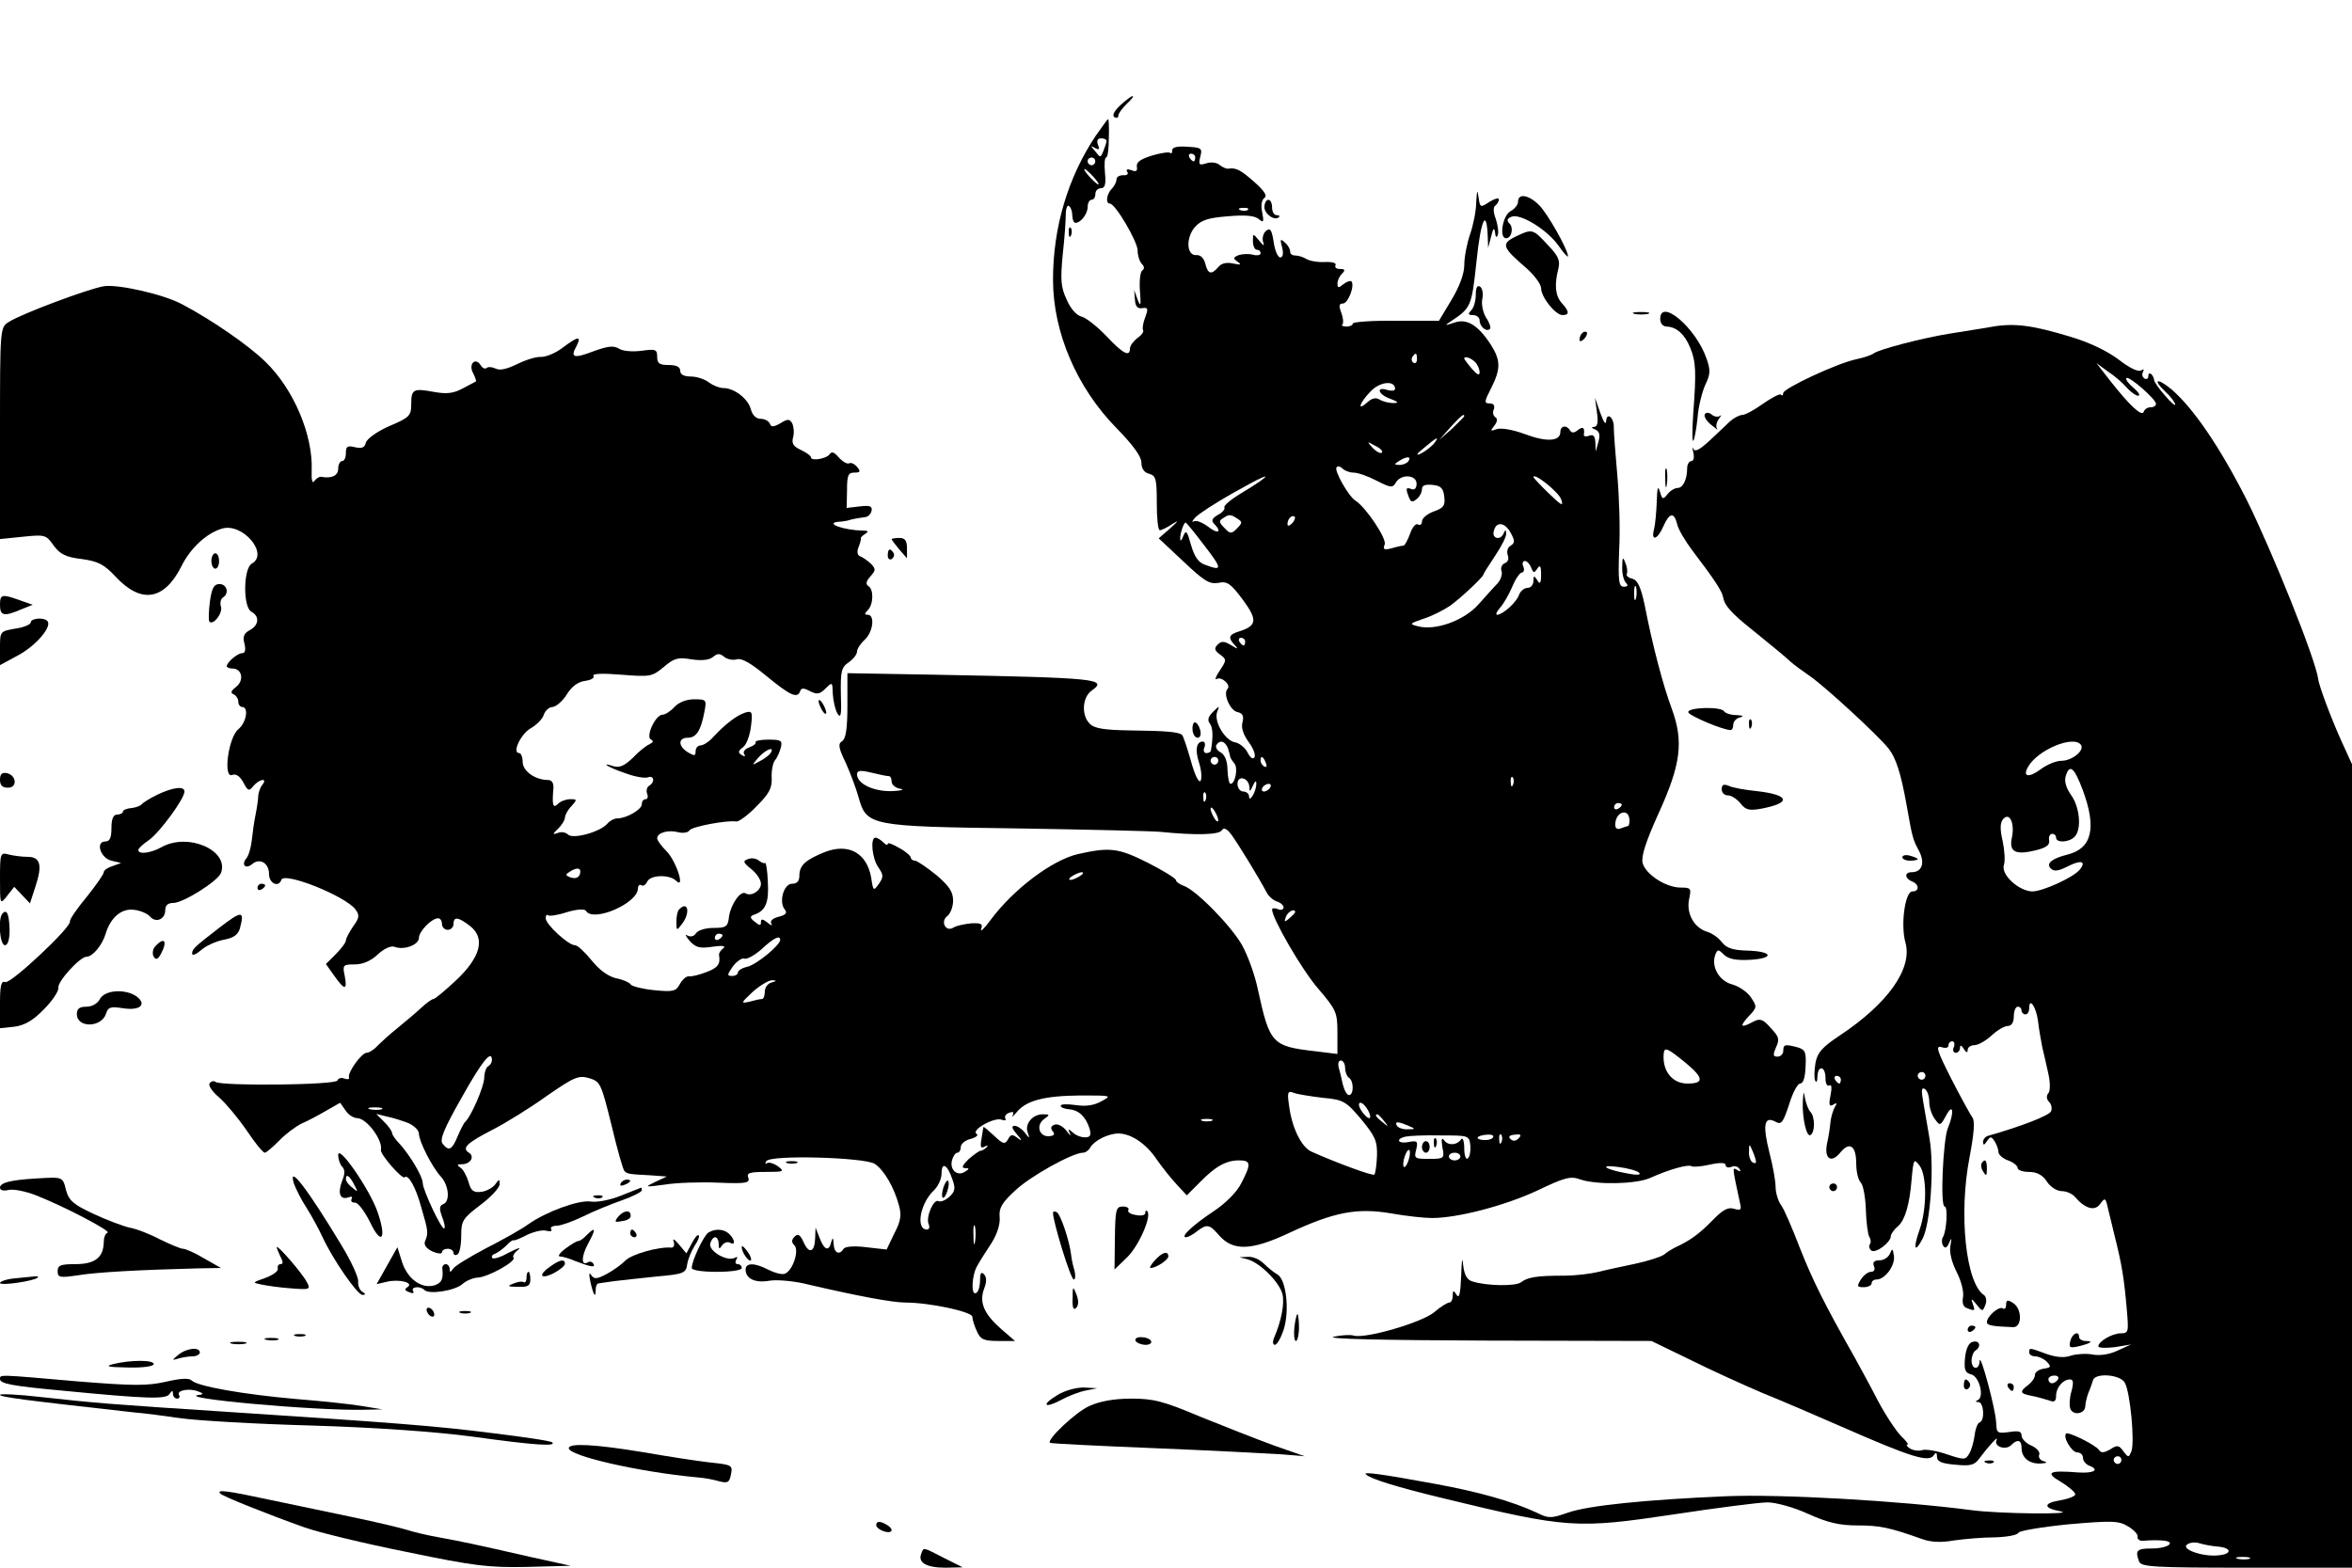 <?xml version="1.0" standalone="no"?>
<!DOCTYPE svg PUBLIC "-//W3C//DTD SVG 20010904//EN"
 "http://www.w3.org/TR/2001/REC-SVG-20010904/DTD/svg10.dtd">
<svg version="1.0" xmlns="http://www.w3.org/2000/svg"
 width="612pt" height="408pt" viewBox="0 0 612 408"
 preserveAspectRatio="xMidYMid meet">

<g transform="translate(0,408) scale(0.1,-0.1)"
fill="#000000" stroke="none">
<path d="M2915 3806 c-16 -15 -22 -27 -15 -31 5 -3 10 -2 10 4 0 6 10 19 22
31 12 11 19 20 15 20 -3 0 -18 -11 -32 -24z"/>
<path d="M2852 3728 c-73 -109 -112 -239 -112 -376 0 -137 62 -281 165 -386
43 -44 65 -74 65 -90 0 -15 7 -26 20 -29 18 -5 20 -14 20 -76 0 -39 3 -71 8
-71 4 0 19 7 32 16 18 11 17 9 -5 -11 l-30 -26 64 -60 c54 -51 68 -60 91 -56
23 5 32 -1 64 -44 39 -53 37 -68 -12 -83 -25 -8 -27 -16 -9 -35 10 -11 8 -11
-10 0 -18 11 -25 11 -35 1 -9 -9 -8 -15 6 -25 18 -13 18 -15 0 -42 -11 -16
-14 -26 -8 -22 13 7 38 -16 28 -26 -12 -12 6 -55 25 -60 15 -3 18 -11 14 -27
-4 -13 2 -32 16 -51 12 -16 19 -34 15 -40 -4 -6 -11 -1 -18 13 -6 12 -21 24
-32 26 -26 4 -56 54 -47 79 7 17 6 17 -11 0 -12 -12 -15 -21 -8 -30 8 -10 9
-34 3 -69 0 -5 -6 -8 -12 -8 -6 0 -9 7 -5 15 3 8 1 15 -4 15 -17 0 -21 -21
-10 -55 6 -19 8 -40 4 -47 -4 -7 -15 14 -25 51 -10 35 -20 65 -23 68 -8 8 -41
11 -133 12 -69 1 -95 5 -107 17 -23 22 -20 70 5 87 42 30 15 33 -406 41 l-230
4 0 -84 c0 -60 -4 -87 -14 -93 -11 -7 -9 -18 10 -57 12 -27 27 -67 33 -89 21
-74 28 -76 413 -81 186 -3 354 -7 373 -9 89 -9 152 -8 159 4 5 8 13 5 25 -11
17 -23 72 -113 91 -149 5 -11 18 -22 27 -25 10 -3 18 -10 18 -16 0 -5 -7 -8
-15 -4 -8 3 -15 3 -15 -1 0 -23 78 -158 120 -206 47 -55 50 -62 50 -114 l0
-56 -57 7 c-113 13 -119 19 -150 161 -8 39 -27 90 -41 115 -28 50 -122 146
-153 155 -10 4 -19 10 -19 14 0 5 -33 25 -74 46 -76 38 -98 41 -182 22 -67
-16 -167 -91 -227 -172 -16 -22 -27 -32 -24 -23 5 14 0 16 -26 15 -18 -2 -38
-6 -46 -11 -20 -13 -35 16 -16 30 8 6 15 24 15 40 0 23 -10 38 -44 67 -25 20
-50 37 -55 37 -6 0 -11 4 -11 8 0 4 -13 16 -30 25 -17 10 -30 15 -30 11 0 -5
-5 -3 -12 4 -7 7 -16 12 -20 12 -14 0 -9 -55 8 -78 13 -19 13 -25 1 -42 -14
-20 -15 -19 -20 15 -11 65 -59 92 -122 67 -49 -20 -65 -34 -65 -61 0 -14 -6
-21 -19 -21 -22 0 -35 -48 -19 -67 7 -9 3 -14 -16 -19 -16 -4 -23 -11 -19 -18
4 -6 -1 -5 -10 3 -13 10 -17 10 -17 1 0 -10 -4 -9 -16 1 -13 10 -13 14 -3 18
31 10 40 31 37 85 -1 30 -5 53 -7 50 -2 -2 -10 1 -16 6 -7 6 -20 8 -29 4 -14
-5 -12 -9 9 -26 14 -11 25 -28 25 -38 0 -18 -25 -34 -40 -25 -13 8 -38 -28
-43 -60 -3 -27 -7 -30 -41 -30 -20 0 -40 -6 -45 -14 -5 -8 -14 -10 -22 -6 -8
5 -5 -1 5 -13 16 -18 26 -21 60 -16 26 4 36 2 28 -4 -7 -5 -12 -13 -11 -18 4
-23 -3 -33 -33 -44 -18 -7 -38 -12 -45 -11 -7 1 -17 -8 -24 -20 -10 -19 -17
-21 -67 -16 -30 3 -58 10 -61 15 -3 5 -21 13 -38 16 -21 5 -44 22 -64 47 -17
21 -36 39 -43 39 -17 0 -76 54 -76 70 0 7 2 11 6 8 3 -3 25 0 49 8 27 8 47 9
50 3 19 -30 135 20 135 59 0 7 4 11 9 8 5 -3 11 1 15 9 7 18 57 20 75 3 25
-25 1 51 -25 77 -13 13 -24 28 -24 33 0 15 29 23 55 16 12 -3 26 -1 29 5 7 10
99 27 122 23 6 -1 30 16 52 39 33 33 41 47 40 74 -1 19 3 40 9 47 6 7 12 22
15 33 4 18 0 20 -33 20 -20 0 -35 -3 -33 -7 2 -3 -5 -9 -16 -13 -11 -4 -17
-11 -14 -17 5 -7 2 -8 -6 -3 -10 6 -10 10 3 20 9 6 18 30 21 54 5 39 3 42 -16
36 -23 -8 -51 -30 -81 -62 -11 -13 -27 -23 -34 -23 -7 0 -13 -7 -13 -15 0 -13
-3 -13 -20 -3 -26 16 -26 38 0 38 22 0 34 19 43 68 6 31 5 32 -27 32 -20 0
-40 -8 -51 -20 -10 -11 -24 -20 -31 -20 -18 0 -45 -57 -30 -65 7 -3 6 -7 -4
-12 -8 -3 -28 -19 -43 -35 -22 -21 -35 -27 -51 -22 -38 12 -12 -4 33 -19 24
-9 50 -13 57 -10 16 6 19 -13 3 -22 -6 -4 -8 -13 -5 -21 3 -8 1 -14 -4 -14 -6
0 -10 -6 -10 -13 0 -14 -40 -37 -64 -37 -8 0 -19 -6 -25 -13 -18 -22 -90 -42
-103 -29 -6 6 -18 8 -27 4 -14 -5 -14 -3 2 12 9 9 17 22 17 28 0 6 7 20 17 30
15 17 15 18 -3 18 -11 0 -25 -5 -32 -12 -13 -13 -16 -4 -12 40 1 14 -4 22 -14
22 -33 0 -66 23 -66 47 0 12 -4 23 -9 23 -19 0 3 48 29 64 16 9 32 25 35 36 4
11 14 20 23 20 9 1 26 15 37 33 13 21 30 33 48 35 15 2 25 8 21 13 -3 6 24 7
73 3 75 -6 80 -5 110 20 27 23 37 26 72 20 27 -4 46 -2 56 6 12 10 18 10 30 0
8 -6 22 -9 32 -6 13 4 37 -10 78 -44 61 -50 80 -59 87 -39 3 9 9 9 26 0 18 -9
25 -8 40 7 18 18 18 17 19 -14 1 -18 6 -40 12 -51 9 -14 11 -4 9 50 -1 59 1
70 20 83 12 8 22 21 22 28 0 7 9 21 20 31 22 20 27 65 8 65 -9 0 -9 3 0 12 15
15 16 55 1 63 -7 5 -5 13 6 25 14 16 14 19 1 33 -9 8 -21 17 -28 19 -7 3 -9
12 -4 24 4 10 7 21 6 23 -1 2 4 7 12 12 9 6 7 8 -7 8 -49 1 -100 19 -64 23 8
0 19 2 24 3 6 2 15 4 20 5 6 1 17 3 25 4 8 0 16 8 18 17 2 12 -5 14 -31 11
l-34 -4 1 46 c0 39 3 46 19 46 16 0 17 3 7 15 -7 8 -16 12 -21 9 -5 -2 -16 4
-26 15 -12 14 -19 17 -24 9 -8 -12 -49 -19 -49 -8 0 4 -12 12 -26 19 -20 9
-25 17 -20 34 3 12 1 28 -3 36 -7 11 -12 11 -31 -1 -18 -10 -24 -10 -27 0 -3
6 -13 12 -24 12 -11 0 -21 9 -25 24 -7 28 -43 56 -72 56 -10 0 -27 7 -38 15
-10 8 -31 15 -46 15 -18 0 -28 5 -28 15 0 10 -10 15 -30 15 -24 0 -30 4 -30
21 0 20 -4 21 -41 16 -23 -3 -50 -1 -59 6 -14 8 -29 6 -65 -7 -52 -20 -62 -17
-45 13 14 28 4 26 -36 -4 -18 -14 -43 -24 -56 -24 -13 1 -41 -8 -63 -19 -27
-13 -45 -17 -56 -11 -9 4 -19 5 -23 1 -4 -3 -11 0 -15 7 -14 23 -33 3 -20 -20
6 -12 9 -21 7 -22 -2 -1 -17 -9 -34 -18 -24 -13 -42 -15 -75 -9 -54 10 -59 7
-59 -33 0 -29 -5 -34 -57 -56 -32 -14 -58 -33 -61 -43 -3 -13 -10 -16 -28 -12
-20 5 -24 2 -24 -15 0 -12 -4 -21 -10 -21 -5 0 -10 -9 -10 -20 0 -18 -17 -26
-44 -21 -5 1 -13 -4 -18 -11 -5 -8 -8 2 -7 27 4 92 -47 213 -121 284 -44 43
-140 109 -216 149 -48 26 -168 53 -204 47 -41 -7 -215 -72 -247 -93 -23 -14
-23 -15 -23 -290 l0 -275 59 6 c58 6 61 5 80 -22 17 -23 31 -31 74 -36 43 -6
58 -14 88 -46 66 -71 126 -62 171 27 23 47 65 86 105 98 54 17 124 -66 78 -91
-22 -13 -23 -113 -1 -125 22 -12 20 -35 -4 -48 -15 -8 -19 -17 -14 -35 4 -16
2 -25 -6 -25 -12 0 -40 -24 -40 -34 0 -3 7 -6 15 -6 25 0 31 -31 9 -48 -13
-10 -15 -16 -6 -19 6 -3 12 -11 12 -19 0 -8 5 -14 10 -14 18 0 11 -41 -10 -58
-26 -22 -40 -128 -16 -119 10 4 20 -3 29 -19 12 -23 15 -24 26 -10 16 19 38
22 24 4 -6 -7 -10 -20 -11 -28 0 -8 -3 -31 -7 -50 -4 -19 -8 -50 -10 -68 -2
-18 -8 -39 -14 -46 -14 -17 -2 -29 15 -15 20 17 44 3 44 -26 0 -24 25 -36 32
-15 7 22 167 -42 193 -77 11 -15 10 -22 -6 -44 -10 -15 -19 -31 -19 -37 0 -5
-12 -21 -26 -35 l-26 -26 22 -31 c27 -38 34 -38 27 0 -6 28 -5 30 26 30 21 0
42 9 60 26 16 15 34 23 43 20 25 -10 64 5 64 23 0 17 33 51 50 51 6 0 10 -7
10 -15 0 -8 7 -15 15 -15 8 0 15 7 15 15 0 20 12 19 43 -5 41 -32 27 -82 -37
-142 -28 -26 -54 -48 -58 -48 -4 0 -18 -10 -31 -22 -14 -13 -41 -36 -62 -53
-20 -16 -44 -38 -53 -47 -9 -10 -22 -18 -28 -18 -13 0 -50 -51 -46 -64 2 -5
-4 -6 -12 -3 -8 3 -16 1 -18 -5 -4 -12 -298 -15 -317 -4 -5 4 -12 2 -16 -4 -3
-6 8 -22 25 -36 17 -15 49 -53 71 -85 22 -33 43 -59 48 -59 4 0 20 14 37 31
16 17 43 37 59 45 17 7 46 23 65 34 l35 20 14 -20 c7 -11 21 -20 30 -20 25 0
68 -58 62 -83 -2 -11 55 -77 62 -71 9 9 29 -26 43 -78 18 -61 19 -68 10 -88
-4 -10 3 -19 19 -27 14 -6 25 -7 25 -2 0 5 7 9 15 9 8 0 15 -5 15 -11 0 -5 5
-7 10 -4 6 3 10 25 10 49 0 39 4 45 50 80 28 21 50 45 50 54 0 14 -1 14 -12
-1 -7 -9 -24 -18 -37 -19 -19 -2 -26 3 -32 26 -5 16 -14 33 -21 37 -10 7 -9 9
4 9 22 0 34 20 18 30 -19 12 -6 25 62 60 35 18 98 57 141 88 71 49 82 54 110
46 29 -9 31 -13 58 -122 15 -63 30 -117 34 -120 7 -7 10 -8 70 -11 l40 -3 -30
-14 c-29 -14 -28 -14 25 -7 30 5 93 7 139 5 72 -3 83 -1 78 13 -5 12 3 15 45
15 47 0 50 1 33 14 -11 8 -24 12 -29 9 -5 -4 -6 -1 -2 5 10 17 255 10 282 -7
24 -16 50 -60 63 -108 7 -25 5 -41 -12 -73 l-20 -42 -53 6 c-31 4 -55 2 -59
-4 -11 -18 -25 -11 -26 13 -1 16 -2 18 -6 5 -6 -26 -18 -22 -30 9 l-11 28 -1
-27 c-1 -37 -16 -43 -30 -11 -9 20 -15 23 -23 15 -9 -9 -9 -15 -1 -23 13 -13
-4 -66 -25 -74 -7 -3 -26 2 -42 10 -36 19 -60 19 -60 1 0 -24 25 -36 63 -29
21 3 66 -1 104 -11 125 -29 215 -46 249 -46 62 0 174 -24 174 -37 0 -6 5 -24
12 -38 9 -21 18 -25 55 -25 l44 0 -37 32 c-44 39 -57 69 -43 105 7 18 6 30 -1
37 -7 7 -10 2 -10 -16 0 -15 -4 -30 -10 -33 -14 -9 -12 46 3 71 6 11 23 38 37
59 15 24 23 50 21 68 -2 23 6 37 41 69 39 37 149 98 176 98 6 0 15 6 19 14 11
18 47 36 73 36 33 0 73 -27 100 -68 14 -20 37 -49 52 -65 l26 -28 34 34 c40
41 68 57 102 57 31 0 32 -9 6 -59 -12 -24 -40 -52 -73 -74 -54 -36 -87 -67
-71 -67 5 0 18 7 28 15 26 20 33 19 57 -9 37 -43 85 -41 183 5 118 55 177 66
266 51 39 -7 86 -12 106 -12 67 0 189 32 273 71 73 35 88 39 114 29 43 -14
143 -12 180 4 51 23 99 36 108 31 4 -3 26 -1 48 4 27 6 41 5 41 -1 0 -6 7 -8
15 -5 8 4 17 1 21 -5 5 -7 2 -8 -6 -3 -13 8 -13 9 7 -84 5 -20 3 -22 -15 -17
-15 5 -29 -2 -56 -30 -34 -35 -59 -53 -96 -70 -8 -4 -22 -12 -30 -19 -8 -6
-42 -17 -75 -24 -33 -7 -76 -16 -95 -21 -20 -5 -60 -10 -90 -10 -71 0 -95 -4
-112 -17 -13 -11 -90 -10 -127 2 -14 4 -21 17 -24 43 -2 23 -4 13 -5 -28 -2
-46 -5 -61 -12 -50 -8 13 -10 12 -10 -2 0 -10 -4 -18 -9 -18 -5 0 -23 -11 -39
-25 -32 -27 -180 -70 -210 -61 -9 3 -33 1 -52 -3 -21 -6 135 -9 396 -10 l431
-1 99 -48 c54 -27 140 -66 189 -87 50 -20 140 -59 202 -86 189 -83 232 -96
245 -76 5 8 8 7 8 -4 0 -13 12 -18 48 -21 39 -4 50 -1 62 16 23 31 52 63 45
48 -8 -16 23 -28 38 -13 16 16 27 14 27 -7 0 -26 20 -42 49 -41 16 1 20 3 9 6
-9 2 -15 10 -12 17 3 7 -7 18 -21 24 -14 6 -25 18 -25 26 0 11 -8 13 -32 9
-31 -4 -33 -3 -34 24 -1 34 -42 186 -43 161 -1 -25 -21 -23 -21 1 0 11 5 23
10 26 16 10 11 27 -6 23 -11 -2 -18 -16 -21 -41 -3 -32 0 -40 16 -44 21 -5 35
-59 17 -67 -7 -3 -6 -5 2 -5 14 -1 17 -48 3 -53 -5 -1 -11 -16 -13 -33 -2 -16
-8 -38 -14 -48 -10 -17 -13 -17 -58 -2 -26 9 -55 14 -64 11 -9 -3 -24 -1 -32
4 -8 5 -11 10 -7 10 4 0 -3 10 -16 22 -13 13 -41 55 -61 93 -20 39 -47 88 -59
110 -81 143 -110 202 -143 285 -20 52 -42 104 -50 114 -8 11 -14 33 -14 47 0
15 -7 55 -16 89 -18 72 -14 96 15 81 16 -9 20 -4 36 44 9 30 22 55 29 55 8 0
13 16 14 44 2 38 -1 44 -20 50 -34 9 -38 8 -38 -9 0 -8 -7 -15 -15 -15 -12 0
-12 5 -4 24 10 21 8 28 -14 51 -20 23 -28 25 -45 16 -33 -18 -37 -13 -12 14
22 23 22 25 6 49 -9 14 -31 29 -49 34 -34 9 -55 46 -44 77 6 15 8 15 23 0 12
-11 31 -15 68 -13 64 4 59 22 -8 24 -36 1 -53 6 -65 21 -9 12 -26 24 -39 28
-34 10 -55 48 -47 85 6 28 5 30 -22 30 -38 0 -91 34 -99 64 -4 17 8 55 41 128
59 129 66 188 35 273 -23 62 -50 164 -71 272 -10 46 -18 63 -32 67 -10 2 -17
8 -14 13 2 4 1 17 -4 28 -6 17 -8 15 -8 -10 -1 -17 4 -36 9 -41 7 -7 6 -11 -5
-11 -13 0 -15 14 -12 96 3 53 0 141 -5 196 -5 55 -9 110 -9 122 1 27 -19 42
-20 16 -1 -10 -7 0 -15 22 l-14 40 5 -37 c4 -27 2 -38 -7 -39 -8 0 -8 -3 3 -7
11 -5 13 -14 8 -32 l-7 -25 -1 24 c-1 16 -5 21 -16 17 -8 -3 -14 -2 -14 2 3
19 -2 23 -15 13 -10 -8 -16 -9 -21 -1 -9 15 -25 12 -25 -4 0 -25 -36 -27 -92
-6 -32 12 -63 17 -74 13 -16 -6 -17 -5 -6 9 8 10 9 18 3 22 -6 4 -8 13 -4 21
3 10 -1 15 -11 15 -15 0 -14 5 4 40 25 50 25 72 -1 113 -34 52 -63 69 -96 57
-24 -8 -25 -8 -9 3 54 36 55 38 68 159 11 107 26 138 29 63 l1 -30 8 30 c5 21
8 24 10 10 1 -12 4 -15 7 -7 3 7 0 26 -5 42 -7 18 -7 32 -1 35 5 4 9 11 9 16
0 5 -11 2 -24 -6 -24 -16 -25 -16 -29 12 -3 21 -4 18 -6 -13 0 -23 -8 -61 -16
-84 -8 -23 -15 -59 -15 -79 0 -23 -12 -56 -33 -91 l-33 -55 -112 0 c-62 1
-112 -3 -112 -7 0 -4 -7 -8 -17 -8 -9 0 -14 3 -10 6 3 3 2 17 -3 30 -7 18 -6
24 4 24 14 0 32 48 22 58 -3 2 -12 -1 -21 -8 -12 -10 -15 -10 -15 2 0 8 5 19
12 26 9 9 8 12 -6 12 -9 0 -14 4 -11 10 3 5 -8 9 -28 8 -19 -1 -40 3 -48 8 -8
5 -21 9 -29 9 -8 0 -14 5 -13 10 0 6 -5 16 -13 23 -13 12 -14 10 -8 -12 4 -16
2 -26 -5 -26 -6 0 -14 18 -17 40 -5 32 -9 38 -20 29 -7 -6 -10 -18 -8 -27 5
-14 2 -13 -10 2 -16 19 -16 19 -16 -2 0 -12 5 -22 10 -22 6 0 10 -4 10 -9 0
-5 -9 -7 -20 -4 -11 3 -28 2 -37 -1 -15 -6 -15 -9 -3 -17 11 -8 9 -9 -11 -5
-17 4 -31 1 -39 -9 -18 -21 -27 -19 -34 9 -4 15 -13 23 -23 22 -26 -2 -28 45
-4 73 16 18 34 24 85 28 45 4 70 2 81 -7 13 -11 14 -8 9 18 -4 18 -1 32 6 37
8 5 0 18 -26 41 -36 32 -48 38 -68 35 -4 -1 -14 3 -22 9 -7 7 -23 9 -35 5 -19
-6 -21 -4 -16 17 6 22 3 24 -33 26 -26 2 -40 -1 -40 -9 0 -7 -2 -10 -5 -7 -3
3 -25 0 -48 -7 -29 -9 -41 -17 -39 -29 2 -11 -2 -14 -14 -9 -11 4 -15 2 -11
-4 4 -6 -1 -10 -10 -9 -10 0 -18 -4 -18 -11 0 -7 -6 -18 -12 -24 -14 -14 -17
-39 -5 -39 14 0 72 -99 72 -122 0 -13 5 -29 11 -35 7 -7 7 -13 1 -17 -5 -3 -8
-27 -6 -53 3 -38 2 -43 -6 -23 l-9 25 2 -25 c1 -18 7 -24 19 -22 15 2 16 -1 8
-23 -6 -15 -8 -30 -6 -34 3 -4 -4 -14 -15 -21 -10 -8 -19 -20 -19 -27 0 -23
-18 -14 -61 32 -24 25 -53 48 -65 51 -13 3 -29 21 -39 45 -15 32 -16 51 -10
116 5 43 8 90 8 105 0 15 4 25 8 22 5 -3 9 -14 9 -25 0 -10 4 -19 8 -19 14 0
32 23 32 42 0 10 5 18 10 18 6 0 10 7 10 15 0 8 6 15 14 15 11 0 14 10 11 40
-2 22 -1 40 3 40 4 0 7 23 7 50 1 28 0 50 -2 50 -1 0 -15 -19 -31 -42z m27
-15 c0 -5 -4 -16 -8 -26 -7 -18 -8 -18 -21 -1 -13 15 -13 16 -1 9 11 -6 13 -4
8 8 -4 11 -1 17 8 17 8 0 15 -3 14 -7z m231 -43 c0 -5 -2 -10 -4 -10 -3 0 -8
5 -11 10 -3 6 -1 10 4 10 6 0 11 -4 11 -10z m-260 -10 c0 -5 -4 -10 -10 -10
-5 0 -10 5 -10 10 0 6 5 10 10 10 6 0 10 -4 10 -10z m-5 -40 c10 -11 16 -20
13 -20 -3 0 -13 9 -23 20 -10 11 -16 20 -13 20 3 0 13 -9 23 -20z m402 -86
c-3 -3 -12 -4 -19 -1 -8 3 -5 6 6 6 11 1 17 -2 13 -5z m440 -389 c0 -8 -4 -12
-9 -9 -5 3 -6 10 -3 15 9 13 12 11 12 -6z m151 -7 c7 -7 12 -19 12 -27 0 -9
-6 -7 -20 9 -11 13 -20 25 -20 27 0 7 17 2 28 -9z m-208 -70 c0 -5 -9 -6 -20
-3 -31 10 -24 -12 8 -23 21 -8 23 -11 7 -11 -11 0 -27 4 -35 9 -10 6 -20 4
-32 -7 -28 -25 -21 -2 8 28 24 26 64 30 64 7z m180 -71 c0 -2 -15 -16 -32 -33
l-33 -29 29 33 c28 30 36 37 36 29z m-80 -73 c-8 -8 -23 -20 -34 -25 -13 -6
-10 0 9 15 34 29 43 33 25 10z m-134 -22 c-4 -3 -14 2 -24 12 -16 18 -16 18 6
6 13 -6 21 -14 18 -18z m69 -22 c-3 -5 -14 -10 -23 -10 -15 0 -15 2 -2 10 20
13 33 13 25 0z m-143 -30 c11 0 37 -9 60 -21 37 -19 42 -19 50 -5 13 23 54 21
54 -3 0 -11 -5 -17 -13 -14 -15 6 -16 2 -7 -21 5 -13 9 -14 20 -5 8 6 14 18
14 26 0 10 9 13 28 11 21 -2 28 -9 30 -31 3 -23 -2 -29 -27 -38 -17 -6 -31
-18 -31 -26 0 -8 -5 -11 -10 -8 -6 4 -15 -7 -21 -24 -6 -17 -14 -31 -17 -31
-4 0 -18 -3 -31 -7 -20 -5 -23 -3 -18 10 6 15 -49 97 -76 114 -18 11 -57 80
-49 87 3 4 10 2 16 -4 5 -5 18 -10 28 -10z m-244 -23 c-10 -7 -35 -23 -57 -36
-22 -14 -38 -28 -35 -32 2 -4 -5 -13 -17 -19 -15 -9 -18 -15 -10 -23 22 -22
10 -28 -15 -8 -15 11 -31 18 -38 14 -6 -3 -4 1 4 10 8 9 51 37 95 62 76 43
109 58 73 32z m784 -46 c7 -20 2 -18 -32 15 -22 21 -40 41 -40 42 0 14 65 -38
72 -57z m-842 -51 c13 -8 13 -11 -1 -25 -15 -15 -18 -15 -33 1 -14 14 -15 19
-4 25 16 11 20 11 38 -1z m142 -12 c-7 -7 -12 -8 -12 -2 0 6 3 14 7 17 3 4 9
5 12 2 2 -3 -1 -11 -7 -17z m-228 -58 c47 -61 47 -67 2 -50 -18 6 -28 21 -37
52 -10 36 -13 40 -20 23 -4 -11 -8 -15 -8 -8 -1 13 9 43 14 43 2 0 24 -27 49
-60z m797 33 c11 -20 11 -26 0 -33 -8 -4 -11 -15 -8 -24 4 -10 1 -19 -8 -22
-7 -3 -11 -12 -8 -20 3 -8 -2 -23 -10 -32 -9 -9 -31 -34 -50 -55 -37 -42 -112
-69 -157 -57 -24 6 -23 7 15 20 22 7 53 23 69 34 30 22 86 75 86 81 0 2 14 24
30 48 17 25 30 51 29 58 0 11 -2 11 -6 2 -8 -21 -32 -15 -26 5 6 26 29 23 44
-5z m53 -90 c6 -15 8 -15 16 -3 7 11 10 7 10 -15 0 -23 -3 -27 -10 -15 -8 13
-10 12 -10 -2 0 -10 -7 -18 -15 -18 -9 0 -18 -8 -22 -17 -6 -20 -42 -52 -57
-53 -5 0 -2 8 7 18 9 10 23 34 32 55 8 20 20 37 25 37 5 0 7 7 4 15 -4 8 -2
15 4 15 5 0 13 -8 16 -17z m273 -80 c-3 -10 -5 -4 -5 12 0 17 2 24 5 18 2 -7
2 -21 0 -30z m-1017 -113 c0 -5 -2 -10 -4 -10 -3 0 -8 5 -11 10 -3 6 -1 10 4
10 6 0 11 -4 11 -10z m-45 -277 c3 -10 6 -20 6 -23 1 -3 5 -10 11 -17 10 -12
2 -53 -10 -53 -4 0 -7 16 -8 36 0 23 -7 40 -18 46 -9 5 -14 13 -11 19 9 14 22
11 30 -8z m-1190 -13 c-3 -5 -16 -15 -28 -21 -22 -12 -22 -12 -3 10 19 21 43
30 31 11z m1165 -20 c0 -5 -4 -10 -10 -10 -5 0 -10 5 -10 10 0 6 5 10 10 10 6
0 10 -4 10 -10z m124 -6 c3 -8 2 -12 -4 -9 -6 3 -10 10 -10 16 0 14 7 11 14
-7z m-981 -34 c4 0 7 -6 7 -14 0 -8 10 -17 23 -19 12 -2 2 -5 -23 -6 -47 -1
-90 19 -90 44 0 10 9 11 38 4 20 -5 40 -9 45 -9z m938 -29 c0 -12 2 -12 9 4 6
13 9 15 9 5 0 -8 -4 -22 -9 -30 -6 -10 -10 -11 -10 -2 0 6 -7 12 -15 12 -8 0
-15 9 -15 20 0 24 30 16 31 -9z m686 7 c-3 -8 -6 -5 -6 6 -1 11 2 17 5 13 3
-3 4 -12 1 -19z m-632 -8 c-3 -5 -11 -10 -16 -10 -6 0 -7 5 -4 10 3 6 11 10
16 10 6 0 7 -4 4 -10z m-168 -32 c-3 -8 -6 -5 -6 6 -1 11 2 17 5 13 3 -3 4
-12 1 -19z m1083 -12 c0 -3 -4 -8 -10 -11 -5 -3 -10 -1 -10 4 0 6 5 11 10 11
6 0 10 -2 10 -4z m-1050 -41 c0 -5 -5 -3 -10 5 -5 8 -10 20 -10 25 0 6 5 3 10
-5 5 -8 10 -19 10 -25z m1070 -1 c0 -8 -2 -14 -4 -14 -2 0 -11 -3 -19 -6 -10
-4 -15 1 -14 13 3 33 37 40 37 7z m-2730 -132 c0 -15 -11 -21 -27 -15 -12 5
-12 7 -1 14 17 11 28 11 28 1z m1300 -12 c-8 -5 -19 -10 -25 -10 -5 0 -3 5 5
10 8 5 20 10 25 10 6 0 3 -5 -5 -10z m560 -94 c0 -2 -7 -9 -15 -16 -13 -11
-14 -10 -9 4 5 14 24 23 24 12z m-1490 -60 c0 -3 -4 -8 -10 -11 -5 -3 -10 -1
-10 4 0 6 5 11 10 11 6 0 10 -2 10 -4z m150 -12 c0 -14 -61 -64 -85 -70 -14
-3 -25 -10 -25 -15 0 -5 -7 -9 -15 -9 -14 0 -13 3 2 25 10 13 24 23 30 20 7
-2 27 9 45 25 31 29 48 37 48 24z m-22 -111 c-10 -2 -18 -13 -18 -24 0 -10 -3
-19 -7 -19 -5 0 -19 -3 -33 -7 -23 -5 -23 -4 9 26 19 17 42 30 50 30 13 -1 12
-2 -1 -6z m2378 -209 c47 -39 49 -54 5 -54 -40 0 -66 33 -62 78 2 18 9 15 57
-24z m-3106 7 c0 -6 -4 -13 -10 -16 -5 -3 -10 -17 -10 -30 0 -22 -35 -103 -50
-115 -3 -3 -12 -20 -19 -37 -15 -36 -23 -40 -39 -20 -9 10 3 39 49 120 53 95
79 127 79 98z m2220 -20 c0 -11 5 -23 10 -26 13 -8 13 -45 0 -45 -5 0 -12 12
-16 28 -3 15 -8 35 -11 45 -2 9 0 17 6 17 6 0 11 -9 11 -19z m-59 -78 c55 -5
61 -9 101 -56 36 -44 42 -56 41 -95 -1 -24 -4 -46 -7 -49 -4 -4 -97 30 -164
60 -26 12 -51 63 -58 121 -5 33 -3 38 12 32 10 -4 43 -9 75 -13z m-575 -9
c-19 -11 -41 -14 -67 -10 -22 3 -39 3 -39 -2 0 -4 10 -8 22 -9 25 -2 43 -19
53 -50 5 -18 2 -23 -12 -23 -11 0 -25 6 -32 13 -11 10 -13 9 -7 -3 4 -8 0 -5
-9 7 -9 12 -23 19 -31 16 -10 -4 -11 -9 -5 -17 7 -8 4 -12 -9 -13 -26 -2 -35
28 -14 44 17 12 16 13 -3 13 -26 0 -47 -25 -39 -47 6 -17 5 -17 -8 0 -7 9 -19
17 -26 17 -9 0 -7 -7 6 -22 14 -16 14 -19 2 -10 -14 11 -18 10 -25 -3 -8 -14
-13 -13 -36 9 -15 14 -27 24 -28 23 0 -1 -3 -15 -5 -30 -4 -22 -2 -27 8 -21 8
4 10 3 5 -2 -5 -5 -12 -9 -16 -9 -3 0 -17 -10 -31 -22 -16 -16 -19 -23 -9 -23
12 0 12 -2 -1 -10 -20 -12 -39 6 -33 30 3 11 9 20 14 20 5 0 9 7 9 15 0 8 12
18 26 21 14 4 21 10 15 13 -15 10 46 44 65 37 8 -3 13 -2 10 3 -3 5 1 12 10
15 10 4 13 2 9 -7 -4 -6 1 -3 10 8 25 31 72 43 165 44 83 0 84 0 56 -15z m694
-24 c6 -11 7 -20 3 -20 -5 0 -14 9 -21 20 -7 11 -8 20 -2 20 5 0 14 -9 20 -20z
m-2567 3 c-7 -2 -21 -2 -30 0 -10 3 -4 5 12 5 17 0 24 -2 18 -5z m70 -36 c15
-7 27 -19 27 -27 0 -20 34 -87 57 -112 21 -23 25 -65 6 -72 -10 -4 -10 -12 -3
-32 6 -15 9 -29 6 -31 -6 -6 -56 100 -56 118 0 17 -33 72 -60 102 -11 11 -20
24 -20 29 0 4 -9 17 -20 28 l-21 21 28 -7 c16 -3 40 -11 56 -17z m2538 6 c13
-16 12 -17 -3 -4 -17 13 -22 21 -14 21 2 0 10 -8 17 -17z m-448 0 c-7 -2 -19
-2 -25 0 -7 3 -2 5 12 5 14 0 19 -2 13 -5z m512 -13 c19 -8 19 -9 -2 -9 -12
-1 -25 4 -28 9 -7 12 2 12 30 0z m161 -52 c1 -15 -2 -30 -7 -33 -5 -4 -9 9 -9
27 0 18 -4 29 -8 23 -11 -16 -34 -17 -44 -3 -7 9 -8 3 -5 -17 6 -30 5 -31 -34
-31 -38 0 -40 1 -34 24 5 22 3 24 -19 20 -29 -6 -36 8 -8 14 9 2 50 4 91 3 73
0 74 0 77 -27z m59 22 c-3 -5 -14 -8 -25 -7 -24 2 -18 12 9 14 12 1 19 -2 16
-7z m22 -12 c-3 -8 -6 -5 -6 6 -1 11 2 17 5 13 3 -3 4 -12 1 -19z m44 9 c-7
-7 -14 -8 -21 -1 -6 6 -2 10 12 11 16 2 18 -1 9 -10z m618 -60 c1 -5 -3 -5 -9
-2 -5 3 -10 16 -9 28 0 21 1 21 9 2 5 -11 9 -24 9 -28z m-904 3 c-4 -12 -9
-19 -12 -17 -3 3 -2 15 2 27 4 12 9 19 12 17 3 -3 2 -15 -2 -27z m135 10 c0
-5 -7 -10 -15 -10 -8 0 -15 5 -15 10 0 6 7 10 15 10 8 0 15 -4 15 -10z m-1322
-59 c9 -24 7 -32 -8 -46 -10 -9 -23 -14 -28 -11 -12 7 -33 -40 -26 -59 4 -8 2
-15 -4 -15 -30 0 -18 69 19 103 10 10 19 29 19 43 0 31 15 24 28 -15z m1787
17 c6 -6 -5 -7 -30 -2 -58 10 -78 24 -25 17 25 -3 50 -10 55 -15z m-1728 -180
c-2 -13 -4 -5 -4 17 -1 22 1 32 4 23 2 -10 2 -28 0 -40z"/>
<path d="M3731 1104 c0 -11 3 -14 6 -6 3 7 2 16 -1 19 -3 4 -6 -2 -5 -13z"/>
<path d="M3700 1095 c0 -8 5 -15 10 -15 6 0 10 7 10 15 0 8 -4 15 -10 15 -5 0
-10 -7 -10 -15z"/>
<path d="M2455 990 c-4 -12 -5 -24 -2 -27 3 -2 8 5 12 17 4 12 5 24 2 27 -3 2
-8 -5 -12 -17z"/>
<path d="M3950 3555 c0 -8 -9 -19 -20 -25 -20 -11 -30 -70 -11 -70 14 0 20 27
9 38 -8 8 -7 13 5 18 23 9 92 -33 122 -75 14 -20 25 -32 25 -28 0 17 -53 111
-75 133 -27 27 -55 32 -55 9z"/>
<path d="M3290 3541 c0 -18 27 -37 38 -26 3 3 0 5 -6 5 -7 0 -12 9 -12 20 0
11 -4 20 -10 20 -5 0 -10 -9 -10 -19z"/>
<path d="M2781 3474 c0 -11 3 -14 6 -6 3 7 2 16 -1 19 -3 4 -6 -2 -5 -13z"/>
<path d="M3943 3464 c-38 -19 -34 -28 30 -83 20 -18 37 -41 37 -51 0 -23 37
-70 56 -70 18 0 18 9 -2 31 -17 19 -20 47 -9 90 5 21 0 33 -28 62 -39 42 -40
42 -84 21z"/>
<path d="M3840 3313 c0 -16 -5 -34 -12 -41 -9 -9 -8 -12 5 -12 9 0 17 -6 17
-14 0 -16 18 -31 27 -22 3 3 -1 16 -10 29 -8 13 -13 35 -10 49 3 14 0 29 -6
32 -7 5 -11 -3 -11 -21z"/>
<path d="M4253 3263 c9 -2 25 -2 35 0 9 3 1 5 -18 5 -19 0 -27 -2 -17 -5z"/>
<path d="M4320 3250 c0 -12 7 -20 18 -20 24 -1 46 -20 60 -55 15 -36 16 -64 8
-169 -3 -44 -3 -77 0 -73 3 3 8 30 11 59 2 29 12 68 20 86 14 29 14 39 3 70
-28 80 -120 157 -120 102z"/>
<path d="M5180 3229 c-25 -4 -72 -12 -105 -17 -70 -11 -186 -41 -200 -52 -5
-4 -26 -11 -45 -15 -49 -10 -190 -76 -190 -88 0 -6 -3 -8 -6 -4 -3 3 -24 -8
-47 -24 -22 -16 -46 -29 -54 -29 -7 0 -22 -8 -32 -17 -10 -10 -35 -33 -54 -51
-25 -23 -37 -29 -41 -20 -3 7 -3 3 0 -9 3 -13 1 -23 -5 -23 -6 0 -11 -9 -11
-19 0 -29 -11 -51 -25 -51 -7 0 -19 -7 -26 -16 -12 -15 -14 -14 -20 7 -5 17
-7 9 -8 -26 -1 -27 -4 -60 -7 -72 -9 -33 9 -28 24 7 16 36 28 38 36 6 3 -14
21 -44 39 -68 58 -76 79 -108 81 -124 3 -19 22 -41 74 -82 64 -52 86 -70 102
-85 8 -7 31 -24 50 -37 39 -27 175 -152 204 -188 19 -24 32 -63 47 -147 15
-85 16 -89 32 -119 17 -32 8 -56 -19 -56 -19 0 -18 -16 1 -24 19 -7 20 -26 1
-26 -19 0 -31 -87 -18 -133 19 -68 -46 -159 -171 -242 -45 -30 -58 -44 -63
-71 -3 -18 -4 -39 -1 -46 3 -7 6 -3 6 10 1 31 21 28 21 -4 0 -14 4 -22 10 -19
6 4 7 -6 3 -26 -5 -25 -3 -30 7 -24 9 6 11 4 5 -5 -5 -8 -10 -25 -12 -39 -1
-14 -5 -40 -9 -57 -8 -40 11 -53 35 -23 24 29 41 17 41 -30 0 -20 5 -42 12
-49 6 -6 12 -38 13 -70 1 -33 5 -64 9 -71 4 -6 5 -15 1 -20 -3 -5 0 -13 5 -16
12 -7 50 22 50 38 0 5 8 17 19 26 18 16 30 57 35 121 5 54 6 56 21 36 19 -26
19 -111 0 -166 -18 -50 -13 -64 8 -23 20 39 30 186 18 258 -6 33 -13 78 -17
99 -5 28 -4 37 4 32 7 -4 12 -19 12 -34 0 -15 7 -35 15 -45 13 -18 14 -17 29
10 18 34 22 9 4 -34 -12 -31 -20 -203 -8 -203 9 0 5 -63 -4 -79 -4 -6 -4 -16
0 -23 5 -8 10 -6 16 8 6 14 7 13 3 -8 -3 -17 3 -42 16 -68 12 -23 19 -51 17
-65 -3 -15 0 -26 9 -29 22 -9 23 -8 16 11 -5 15 -3 14 10 -2 15 -19 16 -19 23
-1 4 10 2 21 -3 25 -48 30 -67 212 -38 360 12 63 14 95 7 103 -5 7 -30 52 -55
101 -36 71 -41 86 -26 82 11 -4 19 -2 19 4 0 6 4 11 10 11 5 0 7 -7 4 -15 -4
-8 -1 -15 5 -15 6 0 11 6 11 13 0 8 4 7 10 -3 6 -10 10 -11 10 -2 0 6 8 12 18
12 9 0 29 11 44 25 15 14 34 25 43 25 9 0 15 9 15 25 0 14 5 25 10 25 6 0 10
-4 10 -10 0 -5 5 -10 10 -10 6 0 10 7 10 16 0 30 18 4 23 -33 2 -21 8 -51 11
-68 4 -16 11 -48 16 -70 5 -23 5 -44 0 -50 -6 -7 -5 -16 2 -23 6 -6 8 -17 5
-24 -4 -11 -79 -40 -164 -64 -7 -2 -13 -9 -13 -16 0 -9 3 -9 10 2 9 13 11 13
20 0 5 -8 10 -21 10 -28 0 -7 11 -17 25 -22 14 -5 25 -14 25 -20 0 -5 13 -10
30 -10 20 0 35 -8 46 -25 9 -14 26 -25 39 -25 12 0 28 -7 35 -16 26 -30 51
-37 65 -17 12 17 14 16 20 -12 4 -17 12 -48 17 -70 19 -75 25 -112 32 -193 5
-59 5 -62 -17 -62 -22 -1 -57 -21 -57 -34 0 -4 19 -5 43 -2 l42 7 -35 -16
c-21 -10 -47 -14 -66 -10 -17 3 -42 1 -55 -3 -16 -6 -37 -5 -63 4 -46 17 -46
17 -46 4 0 -5 7 -10 16 -10 8 0 22 -6 30 -14 12 -13 11 -15 -8 -18 -13 -2 -23
-9 -23 -16 0 -8 -8 -19 -17 -26 -24 -18 -23 -23 10 -29 15 -3 35 -9 45 -12 12
-5 17 -2 17 12 0 22 18 43 36 43 9 0 10 -8 4 -31 -5 -16 -6 -37 -3 -45 7 -19
38 -14 39 6 0 8 4 24 8 35 5 11 10 26 12 33 6 20 72 15 83 -7 14 -25 26 -154
17 -178 -7 -17 -8 -17 -21 0 -11 16 -16 17 -34 5 -16 -9 -24 -10 -29 -2 -8 13
-81 49 -86 43 -9 -9 15 -49 29 -49 8 0 15 -6 15 -14 0 -8 7 -16 15 -20 30 -11
14 -21 -29 -18 -75 6 -86 0 -43 -25 20 -12 37 -27 37 -32 0 -5 -18 -12 -41
-16 -43 -7 -42 -20 1 -28 51 -9 -162 -7 -232 3 -183 24 -494 42 -636 36 -209
-9 -360 -24 -413 -43 -43 -15 -50 -15 -80 0 -64 30 -154 55 -264 75 -146 27
-189 32 -181 25 12 -12 80 -33 204 -63 321 -78 345 -79 599 -41 112 17 221 31
242 31 22 0 69 -13 106 -30 51 -23 82 -30 128 -30 57 0 83 -5 167 -35 24 -9
51 -10 85 -4 28 4 76 8 107 8 31 1 58 6 60 12 2 5 61 15 131 22 115 10 131 9
155 -6 15 -9 26 -21 24 -27 -1 -6 6 -11 15 -10 10 1 31 2 46 1 43 -2 21 -21
-24 -21 -39 0 -44 -5 -33 -34 5 -14 40 -16 280 -16 l274 0 0 1046 0 1045 -26
57 c-24 52 -60 146 -62 165 -7 52 -120 333 -186 466 -70 138 -139 239 -196
288 -38 31 -50 26 -15 -7 14 -13 25 -28 25 -33 0 -4 -12 6 -27 24 -16 18 -28
36 -28 40 0 4 -3 11 -7 15 -5 4 -8 2 -8 -5 0 -7 -5 -9 -10 -6 -6 4 -7 11 -4
17 4 7 2 8 -5 4 -7 -5 -31 7 -58 28 -29 22 -76 45 -127 60 -99 30 -147 36
-206 25z m354 -158 c11 -12 24 -21 30 -21 6 1 0 10 -13 21 -13 11 -21 22 -18
25 6 7 77 -55 77 -67 0 -5 -6 -9 -14 -9 -8 0 -16 -5 -18 -12 -5 -13 -37 17
-88 82 l-35 45 30 -22 c17 -11 39 -30 49 -42z m-119 -930 c9 -15 -24 -41 -51
-41 -14 0 -38 -10 -54 -22 -31 -23 -48 -20 -33 6 25 45 120 84 138 57z m4
-116 c37 -99 25 -153 -39 -169 -40 -10 -57 -23 -44 -36 9 -9 20 -7 44 5 35 18
50 14 31 -9 -17 -20 -96 -56 -123 -56 -35 1 -81 43 -74 68 4 11 2 39 -3 63 -7
30 -7 47 1 57 17 20 31 -11 23 -48 -8 -37 9 -46 62 -33 28 7 37 14 35 26 -2 9
2 17 8 17 5 0 10 -4 10 -10 0 -14 33 -13 48 2 19 19 14 77 -9 109 -13 18 -18
36 -14 49 10 33 22 23 44 -35z m-409 -745 c0 -5 -4 -10 -10 -10 -5 0 -10 5
-10 10 0 6 5 10 10 10 6 0 10 -4 10 -10z m-220 -10 c0 -5 -2 -10 -4 -10 -3 0
-8 5 -11 10 -3 6 -1 10 4 10 6 0 11 -4 11 -10z m565 -780 c-3 -5 -10 -10 -16
-10 -5 0 -9 5 -9 10 0 6 7 10 16 10 8 0 12 -4 9 -10z m165 -210 c0 -5 -4 -10
-10 -10 -5 0 -10 5 -10 10 0 6 5 10 10 10 6 0 10 -4 10 -10z m250 -225 c38 -3
39 -20 1 -23 -41 -4 -99 17 -79 29 7 5 22 6 33 2 10 -3 31 -7 45 -8z m83 -32
c-7 -2 -21 -2 -30 0 -10 3 -4 5 12 5 17 0 24 -2 18 -5z"/>
<path d="M4117 3213 c-4 -3 -7 -11 -7 -17 0 -6 5 -5 12 2 6 6 9 14 7 17 -3 3
-9 2 -12 -2z"/>
<path d="M4436 3002 c-3 -5 4 -18 17 -28 12 -10 19 -15 15 -10 -4 5 -2 16 4
25 7 9 8 13 4 9 -5 -4 -15 -3 -22 3 -7 6 -15 6 -18 1z"/>
<path d="M4333 2835 c0 -22 2 -30 4 -17 2 12 2 30 0 40 -3 9 -5 -1 -4 -23z"/>
<path d="M2320 2677 c0 -2 9 -14 20 -27 l20 -23 0 26 c0 20 -5 27 -20 27 -11
0 -20 -2 -20 -3z"/>
<path d="M2310 2634 c0 -8 5 -12 10 -9 6 4 8 11 5 16 -9 14 -15 11 -15 -7z"/>
<path d="M550 2620 c0 -11 5 -20 10 -20 6 0 10 9 10 20 0 11 -4 20 -10 20 -5
0 -10 -9 -10 -20z"/>
<path d="M546 2513 c-3 -25 -4 -48 -1 -51 10 -10 35 22 30 39 -3 9 -1 20 5 24
17 10 11 35 -9 35 -14 0 -20 -10 -25 -47z"/>
<path d="M0 2505 c0 -28 11 -30 55 -11 l30 12 -34 12 c-47 17 -51 15 -51 -13z"/>
<path d="M80 2460 c0 -5 -18 -13 -40 -16 -40 -7 -40 -7 -40 -51 l0 -44 48 26
c46 25 89 75 75 89 -10 10 -43 7 -43 -4z"/>
<path d="M2130 2255 c0 -5 5 -17 10 -25 5 -8 10 -10 10 -5 0 6 -5 17 -10 25
-5 8 -10 11 -10 5z"/>
<path d="M4393 2226 c3 -9 90 -46 110 -46 4 0 7 6 7 14 0 8 8 17 18 19 11 3 7
5 -10 6 -15 0 -29 5 -32 10 -9 13 -97 10 -93 -3z"/>
<path d="M4551 2194 c0 -11 3 -14 6 -6 3 7 2 16 -1 19 -3 4 -6 -2 -5 -13z"/>
<path d="M3103 2180 c1 -11 7 -20 13 -20 7 0 10 8 7 20 -3 11 -9 20 -14 20 -4
0 -7 -9 -6 -20z"/>
<path d="M0 2051 c0 -15 6 -21 21 -21 25 0 22 33 -4 38 -12 2 -17 -3 -17 -17z"/>
<path d="M4480 2026 c0 -9 7 -16 16 -16 9 0 23 -9 33 -21 13 -17 23 -19 52
-14 81 15 77 36 -9 46 -31 3 -65 9 -74 14 -13 5 -18 3 -18 -9z"/>
<path d="M410 2012 c-19 -9 -38 -21 -41 -25 -3 -4 -16 -9 -27 -10 -12 -1 -22
-5 -22 -9 0 -4 -7 -8 -15 -8 -10 0 -15 -11 -15 -35 0 -25 -4 -35 -16 -35 -26
0 -13 -43 16 -50 l25 -6 -22 -8 c-13 -4 -23 -11 -23 -16 0 -5 -20 -34 -45 -65
-25 -30 -44 -58 -43 -63 5 -14 -154 -163 -168 -158 -11 4 -14 -8 -14 -57 l0
-63 38 4 c27 4 48 16 77 46 22 22 38 47 37 55 -4 15 56 81 73 81 16 0 41 30
50 60 13 43 42 67 75 62 16 -2 34 -10 40 -17 15 -18 40 -8 40 16 0 13 7 19 21
19 26 0 116 57 124 78 22 59 -86 106 -155 67 -27 -15 -60 -20 -60 -7 0 4 12
15 28 26 27 19 92 107 92 126 0 15 -30 11 -70 -8z"/>
<path d="M0 1794 c0 -69 0 -69 19 -45 l18 23 20 -21 21 -22 14 43 c19 57 13
78 -20 78 -15 0 -37 3 -49 6 -22 6 -23 4 -23 -62z"/>
<path d="M4950 1849 c0 -5 9 -9 20 -9 11 0 20 2 20 4 0 2 -9 6 -20 9 -11 3
-20 1 -20 -4z"/>
<path d="M670 1769 c0 -5 5 -7 10 -4 6 3 10 8 10 11 0 2 -4 4 -10 4 -5 0 -10
-5 -10 -11z"/>
<path d="M1767 1713 c-4 -3 -7 -18 -7 -32 0 -24 1 -24 15 -5 22 29 15 61 -8
37z"/>
<path d="M7 1703 c-13 -12 -8 -83 6 -83 7 0 12 14 12 39 -1 41 -7 56 -18 44z"/>
<path d="M570 1665 c-66 -51 -70 -55 -70 -67 0 -6 10 -2 23 9 12 11 38 23 58
27 27 5 38 13 43 29 13 48 6 48 -54 2z"/>
<path d="M403 1616 c-6 -7 -7 -19 -3 -26 6 -9 11 -7 19 8 18 34 8 45 -16 18z"/>
<path d="M260 1480 c-6 -12 -21 -20 -35 -20 -18 0 -25 -5 -25 -19 0 -37 64
-36 76 1 5 17 12 19 44 14 45 -7 63 10 35 31 -29 20 -82 17 -95 -7z"/>
<path d="M4691 1214 c-2 -44 10 -95 20 -88 12 7 12 47 0 60 -5 5 -11 20 -14
34 -4 22 -4 21 -6 -6z"/>
<path d="M880 1074 c0 -11 5 -25 10 -30 8 -8 8 -19 0 -38 -12 -32 -5 -50 17
-42 8 3 11 1 8 -4 -3 -6 0 -10 9 -10 8 0 25 -23 39 -51 30 -63 44 -43 19 28
-21 59 -102 176 -102 147z m41 -76 c11 -21 11 -22 -4 -9 -10 7 -17 17 -17 22
0 15 9 10 21 -13z"/>
<path d="M2048 1053 c6 -2 18 -2 25 0 6 3 1 5 -13 5 -14 0 -19 -2 -12 -5z"/>
<path d="M5156 1052 c-2 -4 -1 -14 5 -22 7 -12 9 -10 9 8 0 23 -5 28 -14 14z"/>
<path d="M95 1013 c-68 -4 -95 -11 -95 -24 0 -7 9 -9 22 -6 12 3 44 -3 72 -14
76 -30 197 -94 186 -97 -6 -2 -10 -13 -10 -25 -1 -40 -23 -57 -74 -57 -38 0
-46 -3 -46 -18 0 -17 5 -18 53 -11 48 8 158 14 312 18 l60 1 -44 25 c-23 14
-48 25 -55 25 -6 0 -32 11 -59 24 -26 14 -62 28 -80 31 -17 4 -60 20 -94 36
-52 24 -64 35 -71 61 -9 36 -8 35 -77 31z"/>
<path d="M765 999 c5 -13 19 -42 33 -63 14 -22 32 -56 41 -75 27 -59 91 -151
104 -151 9 0 9 2 0 8 -7 4 -12 16 -11 27 1 11 -19 54 -44 95 -88 146 -140 214
-123 159z"/>
<path d="M1615 1000 c-3 -6 1 -7 9 -4 18 7 21 14 7 14 -6 0 -13 -4 -16 -10z"/>
<path d="M4760 990 c0 -5 5 -10 10 -10 6 0 10 5 10 10 0 6 -4 10 -10 10 -5 0
-10 -4 -10 -10z"/>
<path d="M1615 968 c-27 -11 -63 -18 -79 -15 -31 4 -114 -26 -161 -59 -16 -12
-66 -40 -109 -62 -44 -23 -83 -47 -87 -54 -7 -10 -9 -10 -9 0 0 6 -5 12 -10
12 -6 0 -10 -6 -9 -12 3 -27 -2 -37 -20 -43 -33 -10 -69 15 -84 58 l-13 41
-27 -48 -27 -48 26 6 c31 8 73 -2 54 -14 -8 -5 -7 -9 5 -13 9 -4 13 -3 10 3
-7 11 18 14 29 3 12 -13 80 -2 99 15 10 9 29 17 41 17 27 2 101 43 92 52 -3 3
2 13 12 20 9 8 0 5 -22 -6 -21 -12 -41 -19 -45 -15 -3 4 0 9 7 11 7 3 20 12
29 21 9 10 18 16 20 14 2 -1 17 5 34 14 17 8 40 14 50 11 11 -3 17 -1 13 4 -3
5 4 9 15 9 10 0 41 11 68 24 26 13 72 32 101 42 28 10 52 22 52 26 0 4 -1 8
-2 7 -2 -1 -25 -10 -53 -21z"/>
<path d="M1548 963 c7 -3 16 -2 19 1 4 3 -2 6 -13 5 -11 0 -14 -3 -6 -6z"/>
<path d="M2901 858 l-1 -82 33 32 c30 29 65 108 52 120 -3 3 -5 1 -5 -5 0 -6
-11 -8 -25 -5 -14 2 -22 8 -19 13 3 5 -4 9 -14 9 -18 0 -20 -7 -21 -82z"/>
<path d="M1609 914 c-11 -14 -10 -16 9 -12 13 1 23 7 23 13 1 17 -17 16 -32
-1z"/>
<path d="M2740 923 c0 -23 46 -173 54 -173 4 0 5 10 2 23 -4 12 -8 31 -9 42
-4 35 -27 104 -37 110 -6 3 -10 3 -10 -2z"/>
<path d="M1526 865 c-8 -9 -18 -15 -21 -15 -3 1 -18 -8 -33 -19 -15 -11 -22
-21 -15 -21 6 0 24 -5 40 -12 39 -15 54 -18 47 -7 -3 5 -9 7 -14 4 -18 -11
-18 14 0 48 22 40 20 46 -4 22z"/>
<path d="M1640 870 c0 -5 5 -10 11 -10 5 0 7 5 4 10 -3 6 -8 10 -11 10 -2 0
-4 -4 -4 -10z"/>
<path d="M1843 872 c-12 -8 -43 -73 -43 -92 0 -6 27 -10 65 -10 37 0 65 4 65
10 0 6 -5 10 -11 10 -5 0 -7 5 -3 12 4 6 3 8 -3 5 -19 -12 -69 16 -65 36 2 9
8 17 13 17 5 0 9 -8 9 -17 0 -14 2 -15 9 -4 5 7 14 10 20 7 15 -9 14 7 -1 22
-14 14 -37 15 -55 4z"/>
<path d="M1800 844 l-14 -26 -20 24 c-11 13 -17 16 -13 7 3 -10 0 -16 -6 -16
-32 3 -104 -17 -120 -34 -10 -10 -32 -26 -49 -35 -25 -13 -32 -14 -40 -2 -5 8
-6 2 -2 -17 8 -36 14 -45 14 -22 0 9 3 17 8 17 4 1 23 3 42 6 19 2 69 8 110
12 69 6 75 9 78 31 2 14 11 35 19 48 9 13 14 26 11 28 -3 3 -11 -7 -18 -21z"/>
<path d="M720 834 c0 -3 5 -14 10 -25 7 -13 7 -19 0 -19 -5 0 -9 -5 -7 -12 1
-7 -14 -17 -33 -24 -34 -12 -34 -12 -10 -17 14 -3 48 -8 77 -10 50 -4 52 -3
41 17 -12 23 -78 99 -78 90z"/>
<path d="M1930 834 c0 -13 18 -39 24 -34 2 3 -2 14 -10 24 -8 11 -14 16 -14
10z"/>
<path d="M4918 818 c-4 -10 -16 -18 -27 -18 -14 0 -19 -5 -15 -15 4 -9 1 -15
-8 -15 -7 0 -19 -9 -26 -20 -11 -18 -10 -20 8 -20 11 0 20 5 20 10 0 6 6 10
13 10 22 0 49 37 45 62 -3 19 -4 20 -10 6z"/>
<path d="M3005 800 c-10 -11 -15 -20 -11 -20 14 0 46 21 46 30 0 16 -16 11
-35 -10z"/>
<path d="M3248 802 c32 -10 81 -59 89 -90 6 -24 -3 -71 -22 -114 -4 -10 -3
-18 2 -18 6 0 16 18 23 39 16 49 7 131 -16 144 -9 5 -25 18 -35 28 -11 11 -29
19 -41 18 l-23 -1 23 -6z"/>
<path d="M1432 784 c-32 -22 -27 -35 8 -18 17 9 30 20 30 25 0 13 -13 11 -38
-7z"/>
<path d="M1370 754 c0 -8 -3 -13 -7 -11 -5 3 -17 1 -28 -4 -16 -6 -14 -8 13
-8 26 -1 32 3 32 19 0 11 -2 20 -5 20 -3 0 -5 -7 -5 -16z"/>
<path d="M38 753 c-21 -2 -38 -8 -38 -12 0 -8 89 5 98 14 3 3 -1 4 -9 3 -8 -1
-31 -3 -51 -5z"/>
<path d="M2791 701 c-1 -24 2 -32 9 -25 7 7 7 19 1 35 -9 23 -10 22 -10 -10z"/>
<path d="M5220 684 c0 -8 -4 -13 -9 -9 -10 6 -41 -21 -41 -36 0 -8 12 -11 68
-13 24 -1 24 48 0 63 -14 9 -18 8 -18 -5z"/>
<path d="M1110 671 c0 -5 5 -13 10 -16 6 -3 10 -2 10 4 0 5 -4 13 -10 16 -5 3
-10 2 -10 -4z"/>
<path d="M1198 663 c6 -2 18 -2 25 0 6 3 1 5 -13 5 -14 0 -19 -2 -12 -5z"/>
<path d="M3368 625 c-2 -19 0 -35 4 -35 4 0 8 16 8 35 0 19 -2 35 -4 35 -2 0
-6 -16 -8 -35z"/>
<path d="M5120 619 c0 -5 5 -7 10 -4 6 3 10 8 10 11 0 2 -4 4 -10 4 -5 0 -10
-5 -10 -11z"/>
<path d="M768 603 c6 -2 18 -2 25 0 6 3 1 5 -13 5 -14 0 -19 -2 -12 -5z"/>
<path d="M5387 590 c-4 -17 -2 -19 21 -14 33 8 41 14 19 14 -9 0 -17 5 -17 10
0 18 -18 10 -23 -10z"/>
<path d="M693 593 c9 -2 23 -2 30 0 6 3 -1 5 -18 5 -16 0 -22 -2 -12 -5z"/>
<path d="M2955 590 c3 -5 15 -10 26 -10 11 0 17 5 14 10 -3 6 -15 10 -26 10
-11 0 -17 -4 -14 -10z"/>
<path d="M603 583 c9 -2 25 -2 35 0 9 3 1 5 -18 5 -19 0 -27 -2 -17 -5z"/>
<path d="M464 554 c-17 -14 -17 -15 -1 -10 10 3 27 6 38 6 10 0 19 5 19 10 0
15 -34 12 -56 -6z"/>
<path d="M295 530 c-23 -6 -15 -8 38 -9 39 -1 67 3 67 9 0 11 -60 11 -105 0z"/>
<path d="M0 491 c0 -12 30 -18 160 -30 226 -22 272 -23 281 -9 7 10 9 10 9 1
0 -7 5 -13 11 -13 5 0 8 4 5 9 -8 12 25 19 49 10 14 -5 15 -8 5 -9 -75 -8 301
-42 427 -39 l48 1 -55 9 c-30 5 -107 13 -170 18 -137 12 -256 33 -271 48 -7 7
-28 6 -67 -3 -48 -11 -85 -11 -232 1 -206 18 -200 18 -200 6z"/>
<path d="M5110 474 c0 -8 5 -12 10 -9 6 4 8 11 5 16 -9 14 -15 11 -15 -7z"/>
<path d="M5225 470 c3 -5 8 -10 11 -10 2 0 4 5 4 10 0 6 -5 10 -11 10 -5 0 -7
-4 -4 -10z"/>
<path d="M2751 449 c-43 -26 -34 -36 11 -12 18 10 47 21 63 24 l30 6 -35 2
c-20 0 -50 -8 -69 -20z"/>
<path d="M0 450 c0 -6 64 -14 350 -46 25 -2 79 -9 120 -15 41 -6 194 -15 340
-19 166 -5 323 -16 420 -29 159 -22 218 -26 207 -15 -3 4 -73 14 -154 24 -149
19 -255 27 -698 56 -295 19 -342 23 -477 38 -60 7 -108 9 -108 6z"/>
<path d="M2835 421 c-35 -15 -112 -88 -103 -96 2 -2 125 -8 273 -14 149 -6
297 -14 330 -16 l60 -5 -80 28 c-44 16 -130 50 -192 75 -97 41 -122 47 -180
47 -44 0 -82 -7 -108 -19z"/>
<path d="M1480 311 c0 -20 183 -62 335 -76 17 -1 42 -6 56 -10 23 -6 27 -3 31
18 5 24 2 25 -56 31 -34 4 -112 16 -175 27 -122 20 -191 24 -191 10z"/>
<path d="M5168 273 c7 -3 16 -2 19 1 4 3 -2 6 -13 5 -11 0 -14 -3 -6 -6z"/>
<path d="M573 193 c8 -8 126 -55 219 -88 36 -13 156 -42 266 -64 178 -37 214
-41 314 -39 l113 3 -105 23 c-149 34 -178 40 -238 51 -29 5 -67 14 -85 20 -17
5 -79 20 -137 32 -58 12 -154 32 -215 45 -116 25 -142 28 -132 17z"/>
<path d="M2280 111 c0 -11 31 -24 39 -16 3 3 -1 10 -9 15 -19 12 -30 12 -30 1z"/>
<path d="M2397 36 c-9 -23 14 -36 63 -36 l45 1 -48 24 c-57 29 -53 29 -60 11z"/>
</g>
</svg>

